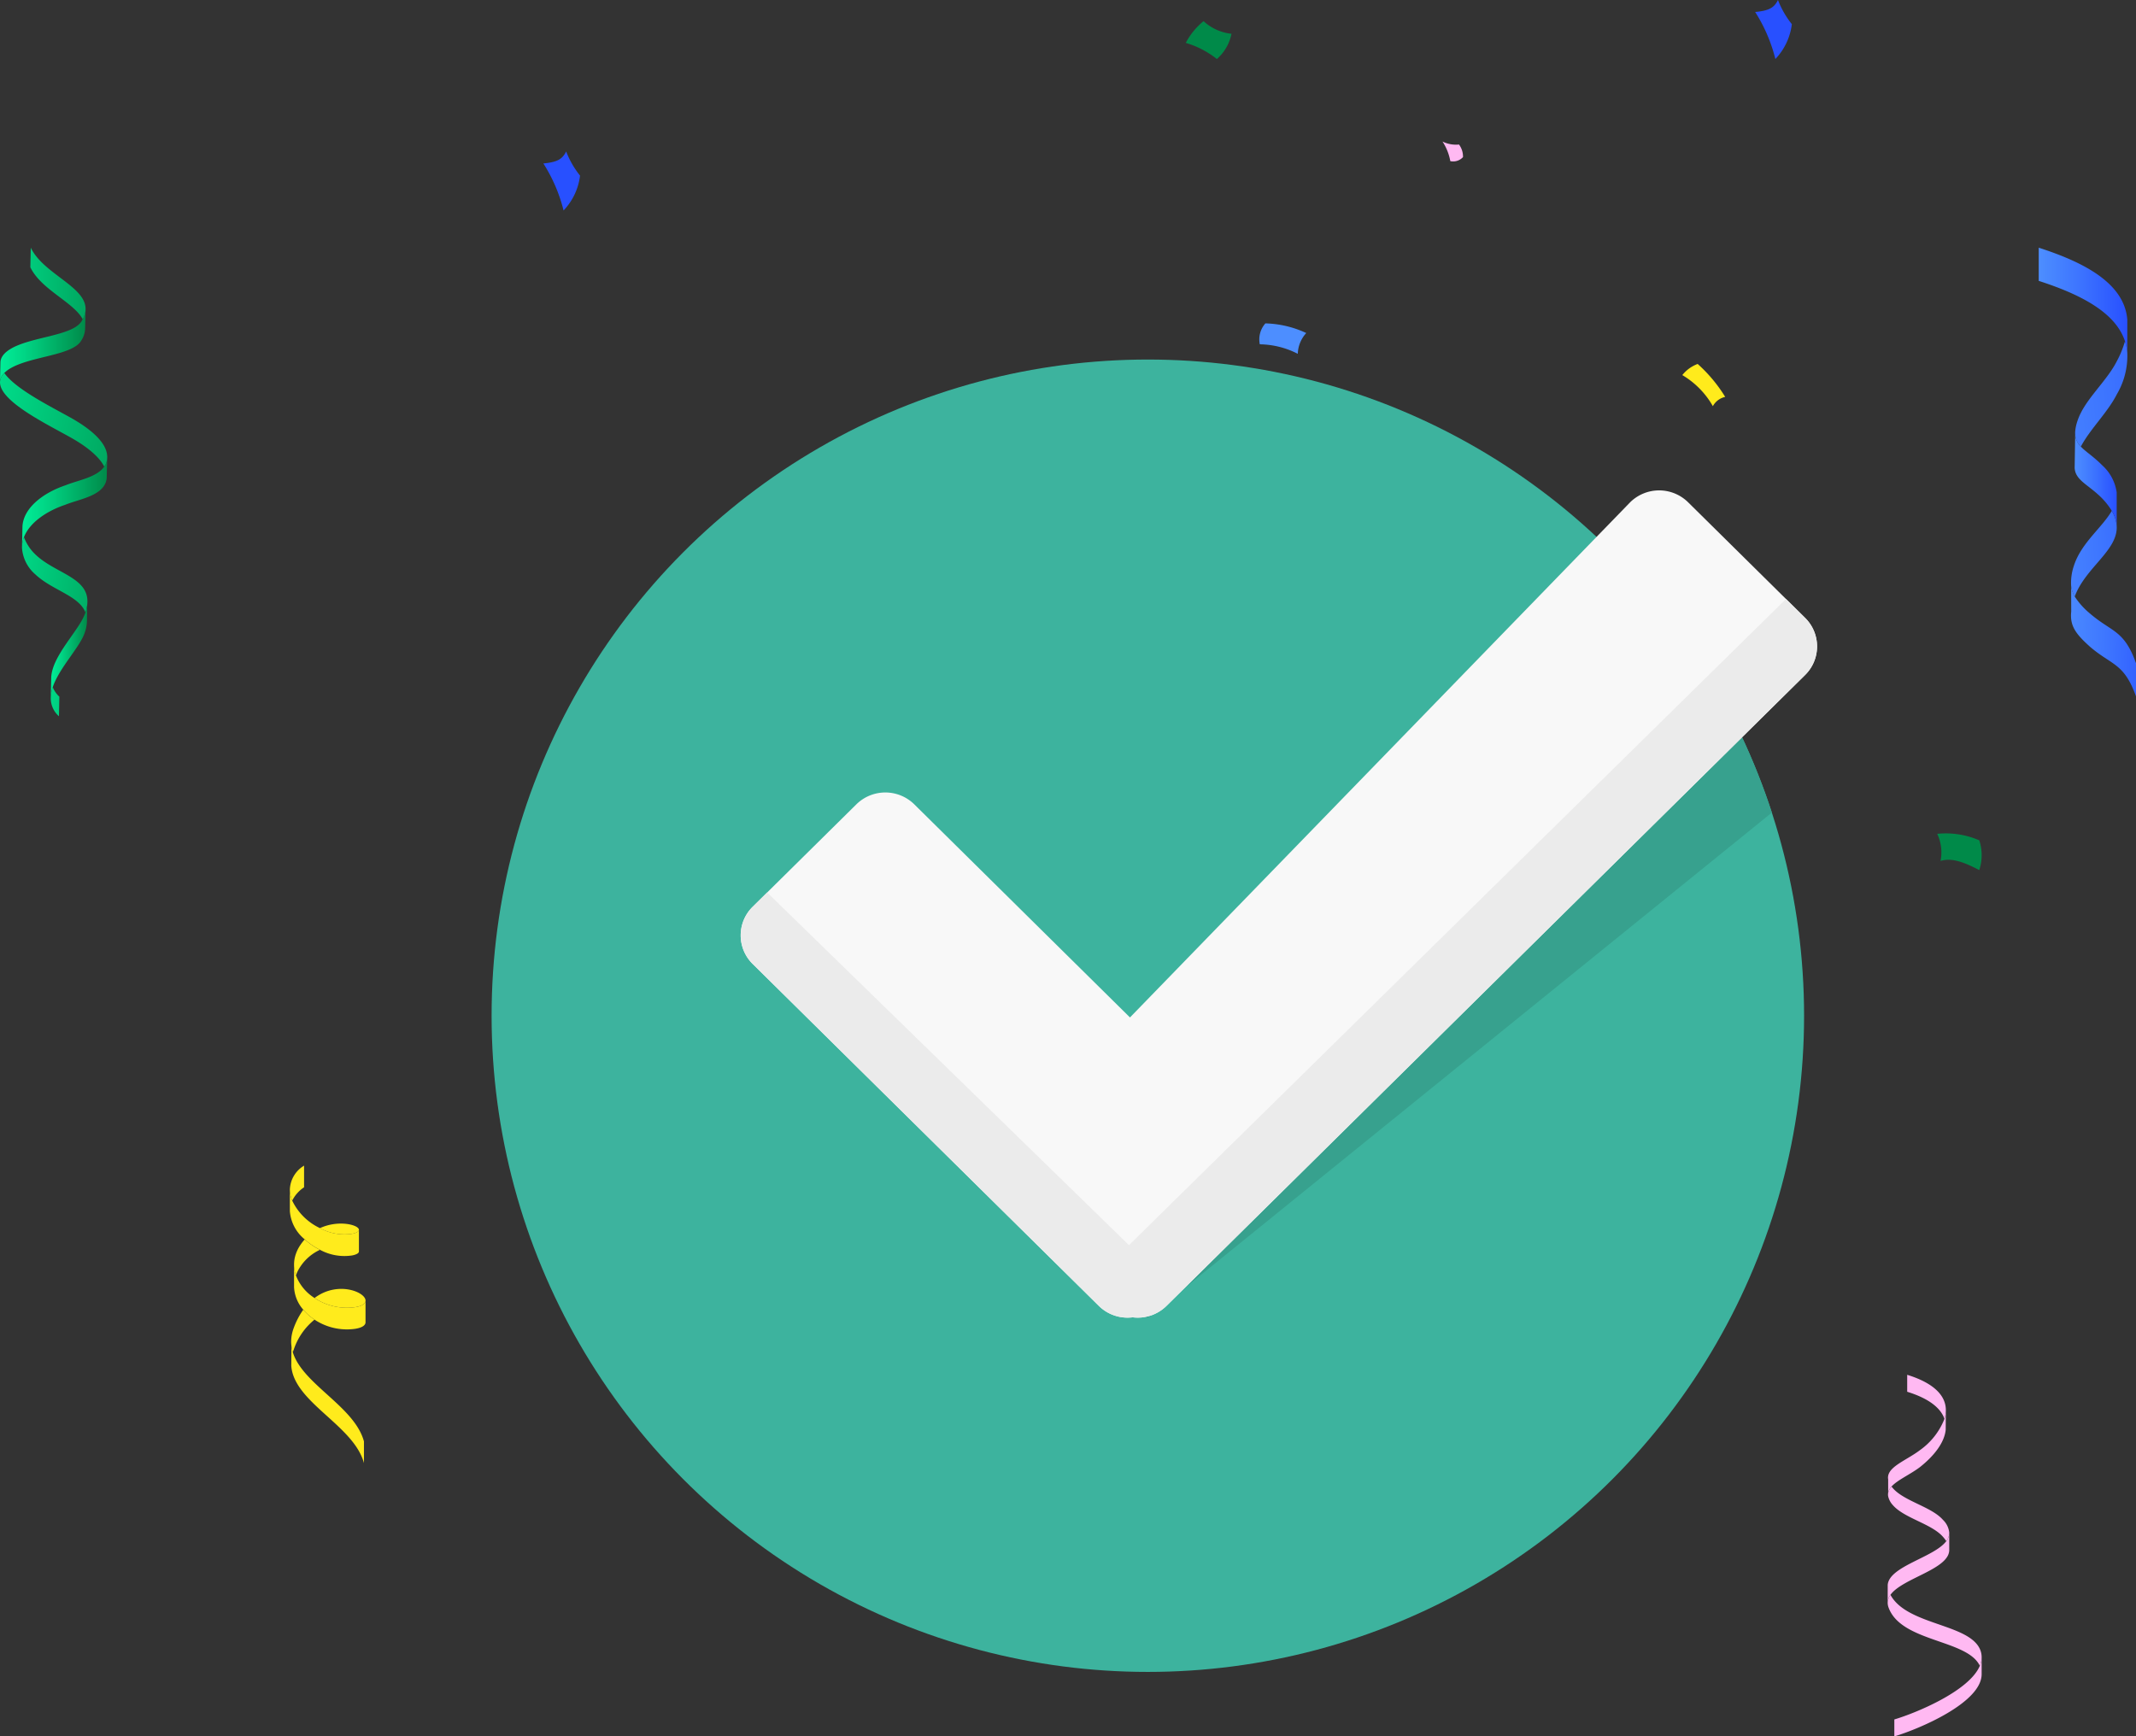 <svg xmlns="http://www.w3.org/2000/svg" xmlns:xlink="http://www.w3.org/1999/xlink" width="296.127" height="240.748" viewBox="0 0 296.127 240.748">
  <rect x="0" y="0" width="296.127" height="240.748" fill="#333333" stroke="none"/>
  <defs>
    <clipPath id="clip-path">
      <rect id="Rectangle_8689" data-name="Rectangle 8689" width="240" height="182" transform="translate(0)" fill="#fff" stroke="#707070" stroke-width="1"/>
    </clipPath>
    <linearGradient id="linear-gradient" x1="-319.357" y1="0.5" x2="-318.356" y2="0.5" gradientUnits="objectBoundingBox">
      <stop offset="0" stop-color="#fc9512"/>
      <stop offset="0.007" stop-color="#fc9512"/>
      <stop offset="0.68" stop-color="#fed319"/>
      <stop offset="1" stop-color="#ffeb1c"/>
    </linearGradient>
    <linearGradient id="linear-gradient-2" x1="-456.003" y1="0.189" x2="-452.576" y2="1.463" xlink:href="#linear-gradient"/>
    <linearGradient id="linear-gradient-3" x1="-595.888" y1="0.288" x2="-592.699" y2="1.352" xlink:href="#linear-gradient"/>
    <linearGradient id="linear-gradient-4" x1="-897.331" y1="0.319" x2="-892.443" y2="0.648" xlink:href="#linear-gradient"/>
    <linearGradient id="linear-gradient-5" x1="-1631.988" y1="0.303" x2="-1626.188" y2="0.633" xlink:href="#linear-gradient"/>
    <linearGradient id="linear-gradient-6" x1="-994.276" y1="0.194" x2="-986.509" y2="0.78" xlink:href="#linear-gradient"/>
    <linearGradient id="linear-gradient-7" x1="-335.904" y1="0.5" x2="-334.904" y2="0.5" xlink:href="#linear-gradient"/>
    <linearGradient id="linear-gradient-8" x1="-324.8" y1="0.5" x2="-323.8" y2="0.5" xlink:href="#linear-gradient"/>
    <linearGradient id="linear-gradient-9" y1="0.5" x2="1" y2="0.5" gradientUnits="objectBoundingBox">
      <stop offset="0" stop-color="#4d8eff"/>
      <stop offset="0.428" stop-color="#3e76ff"/>
      <stop offset="1" stop-color="#2850ff"/>
    </linearGradient>
    <linearGradient id="linear-gradient-10" x1="-0.803" y1="0.632" x2="2.531" y2="0.291" xlink:href="#linear-gradient-9"/>
    <linearGradient id="linear-gradient-11" x1="-1.13" y1="0.822" x2="2.711" y2="0.077" xlink:href="#linear-gradient-9"/>
    <linearGradient id="linear-gradient-12" x1="0" y1="0.5" x2="1" y2="0.5" xlink:href="#linear-gradient-9"/>
    <linearGradient id="linear-gradient-13" x1="-0.144" y1="0.464" x2="1.48" y2="0.554" xlink:href="#linear-gradient-9"/>
    <linearGradient id="linear-gradient-14" y1="0.5" x2="1" y2="0.5" gradientUnits="objectBoundingBox">
      <stop offset="0" stop-color="#00ee98"/>
      <stop offset="0.28" stop-color="#00d685"/>
      <stop offset="0.868" stop-color="#009854"/>
      <stop offset="1" stop-color="#008a49"/>
    </linearGradient>
    <linearGradient id="linear-gradient-15" x1="-4.334" y1="0.196" x2="11.332" y2="1.164" xlink:href="#linear-gradient-14"/>
    <linearGradient id="linear-gradient-16" x1="-1.172" y1="0.486" x2="1.832" y2="0.512" xlink:href="#linear-gradient-14"/>
    <linearGradient id="linear-gradient-17" x1="-0.844" y1="0.233" x2="2.05" y2="0.808" xlink:href="#linear-gradient-14"/>
    <linearGradient id="linear-gradient-18" x1="0" y1="0.5" x2="1" y2="0.5" xlink:href="#linear-gradient-14"/>
    <linearGradient id="linear-gradient-20" x1="-0.592" y1="0.286" x2="1.746" y2="0.742" xlink:href="#linear-gradient-14"/>
    <linearGradient id="linear-gradient-21" x1="-278.909" y1="-335.804" x2="-277.909" y2="-335.804" gradientUnits="objectBoundingBox">
      <stop offset="0" stop-color="#ebebeb"/>
      <stop offset="0" stop-color="#ff3eb9"/>
      <stop offset="0.043" stop-color="#ff43bb"/>
      <stop offset="0.701" stop-color="#ff97e2"/>
      <stop offset="1" stop-color="#ffb9f2"/>
    </linearGradient>
    <linearGradient id="linear-gradient-22" x1="-629.74" y1="-590.781" x2="-627.265" y2="-590.352" xlink:href="#linear-gradient-21"/>
    <linearGradient id="linear-gradient-23" x1="-259.038" y1="-372.853" x2="-257.423" y2="-372.295" xlink:href="#linear-gradient-21"/>
    <linearGradient id="linear-gradient-24" x1="-397.305" y1="-480.912" x2="-394.826" y2="-480.088" xlink:href="#linear-gradient-21"/>
    <linearGradient id="linear-gradient-25" x1="-420.418" y1="-319.567" x2="-419.418" y2="-319.567" xlink:href="#linear-gradient-21"/>
    <linearGradient id="linear-gradient-26" x1="-394.864" y1="-380.976" x2="-393.864" y2="-380.976" xlink:href="#linear-gradient-21"/>
    <linearGradient id="linear-gradient-27" x1="-30.207" y1="-144.138" x2="-30.246" y2="-145.046" xlink:href="#linear-gradient-9"/>
    <linearGradient id="linear-gradient-28" x1="-639.56" y1="-83.251" x2="-639.253" y2="-82.89" xlink:href="#linear-gradient-9"/>
    <linearGradient id="linear-gradient-31" x1="-623.726" y1="-242.672" x2="-623.651" y2="-242.253" xlink:href="#linear-gradient"/>
    <linearGradient id="linear-gradient-33" x1="-1762.217" y1="-119.342" x2="-1762.229" y2="-118.068" xlink:href="#linear-gradient-21"/>
    <linearGradient id="linear-gradient-35" x1="-551.95" y1="-66.487" x2="-551.177" y2="-66.373" xlink:href="#linear-gradient-14"/>
    <linearGradient id="linear-gradient-36" x1="-563.856" y1="-354.613" x2="-563.774" y2="-354.026" xlink:href="#linear-gradient-14"/>
  </defs>
  <g id="done" transform="translate(-108.815)">
    <g id="Mask_Group_1794" data-name="Mask Group 1794" transform="translate(149 49.849)" clip-path="url(#clip-path)">
      <g id="tick" transform="translate(27.968 0)">
        <circle id="Ellipse_164" data-name="Ellipse 164" cx="90.979" cy="90.979" r="90.979" transform="translate(0 0)" fill="#3db39e"/>
        <path id="Path_16034" data-name="Path 16034" d="M203.848,76.285a90.665,90.665,0,0,0-10.723-22.163l-79.638,82.947.16,9.231,3.759-.024,86.441-69.992Z" transform="translate(-26.357 -13.469)" fill="#37a18e"/>
        <path id="Path_16035" data-name="Path 16035" d="M192.542,42.473,176.319,26.444a5.719,5.719,0,0,0-8.021,0L98.949,97.877,69.042,68.327a5.722,5.722,0,0,0-8.022,0L46.64,82.536a5.554,5.554,0,0,0,0,7.922l48,47.42a5.672,5.672,0,0,0,4.68,1.578,5.678,5.678,0,0,0,4.68-1.578L192.543,50.4a5.557,5.557,0,0,0,0-7.924Z" transform="translate(-10.446 -6.66)" fill="#f8f8f8"/>
        <path id="Path_16036" data-name="Path 16036" d="M104,142.433l88.544-87.482a5.557,5.557,0,0,0,0-7.924L189.9,44.41,98.813,134,48.651,85.1l-2.009,1.987a5.554,5.554,0,0,0,0,7.922l48,47.422a5.672,5.672,0,0,0,4.68,1.578,5.666,5.666,0,0,0,4.68-1.578Z" transform="translate(-10.447 -11.213)" fill="#ebebeb"/>
      </g>
    </g>
    <g id="Group_7" data-name="Group 7" transform="translate(149 161.613)">
      <path id="Path_177" data-name="Path 177" d="M105.481,141.73c.369,5.087,8.665,8.241,10.075,13.48v-3c-1.3-4.84-8.478-7.9-9.858-12.347a5.121,5.121,0,0,1-.2-.975l-.01,2.084Z" transform="translate(-105.284 -113.974)" fill="url(#linear-gradient)"/>
      <path id="Path_178" data-name="Path 178" d="M108.707,132.326a8.122,8.122,0,0,0,5.611,1.275c.979-.15,1.417-.482,1.456-.857C115.9,131.537,111.945,129.876,108.707,132.326Z" transform="translate(-105.284 -113.974)" fill="url(#linear-gradient-2)"/>
      <path id="Path_179" data-name="Path 179" d="M109.453,122.64a7.092,7.092,0,0,0,4.477.784c.652-.133.93-.339.93-.552v0C114.856,122.195,112.05,121.441,109.453,122.64Z" transform="translate(-105.284 -113.974)" fill="url(#linear-gradient-3)"/>
      <path id="Path_180" data-name="Path 180" d="M105.866,127.621v.165a4.38,4.38,0,0,0,.074.707,4.432,4.432,0,0,0,.184.7,5.4,5.4,0,0,1,.636-1.246,6.533,6.533,0,0,1,2.693-2.3,9.488,9.488,0,0,1-2.108-1.445,6.9,6.9,0,0,0-.585.747,5.2,5.2,0,0,0-.775,1.716v0A4.416,4.416,0,0,0,105.866,127.621Z" transform="translate(-105.284 -113.974)" fill="url(#linear-gradient-4)"/>
      <path id="Path_181" data-name="Path 181" d="M105.284,117.264v.014a4.044,4.044,0,0,0,.325,1.548,4.812,4.812,0,0,1,1.645-1.851v-3A4.037,4.037,0,0,0,105.284,117.264Z" transform="translate(-105.284 -113.974)" fill="url(#linear-gradient-5)"/>
      <path id="Path_182" data-name="Path 182" d="M105.494,138.889a5.121,5.121,0,0,0,.2.975c.04-.137.087-.273.139-.412a8.97,8.97,0,0,1,2.87-4.125,7.27,7.27,0,0,1-1.56-1.377,10.764,10.764,0,0,0-1.31,2.5,5.66,5.66,0,0,0-.337,1.364v0A4.809,4.809,0,0,0,105.494,138.889Z" transform="translate(-105.284 -113.974)" fill="url(#linear-gradient-6)"/>
      <path id="Path_183" data-name="Path 183" d="M105.284,117.278v3a5.573,5.573,0,0,0,2.061,3.916,9.488,9.488,0,0,0,2.108,1.445,7.1,7.1,0,0,0,4.477.784c.655-.135.933-.341.93-.556v-3c0,.213-.278.419-.93.552a7.092,7.092,0,0,1-4.477-.784,8.06,8.06,0,0,1-3.844-3.814A4.044,4.044,0,0,1,105.284,117.278Z" transform="translate(-105.284 -113.974)" fill="url(#linear-gradient-7)"/>
      <path id="Path_184" data-name="Path 184" d="M105.866,127.786v3.041a5.126,5.126,0,0,0,1.281,3.123,7.27,7.27,0,0,0,1.56,1.377,8.127,8.127,0,0,0,5.611,1.274c.979-.15,1.417-.481,1.456-.857v-3c-.039.375-.477.707-1.456.857a8.122,8.122,0,0,1-5.611-1.275,6.408,6.408,0,0,1-2.583-3.137,4.432,4.432,0,0,1-.184-.7A4.38,4.38,0,0,1,105.866,127.786Z" transform="translate(-105.284 -113.974)" fill="url(#linear-gradient-8)"/>
    </g>
    <g id="Group_10" data-name="Group 10" transform="translate(391.457 34.342)">
      <path id="Path_190" data-name="Path 190" d="M143.736,28.473v4.593a6.842,6.842,0,0,0-.323-1.61c-1.344-4.1-6.421-6.576-11.956-8.363v-4.6C137.684,20.5,143.333,23.387,143.736,28.473Z" transform="translate(-131.457 -18.493)" fill="url(#linear-gradient-9)"/>
      <path id="Path_191" data-name="Path 191" d="M136.447,66.866a3.687,3.687,0,0,1-.5-1.526v0a7.311,7.311,0,0,1,.386-2.752c1.007-3.152,3.911-5.284,5.248-7.606a4.647,4.647,0,0,1,.68,2.032C142.51,60.444,137.939,62.807,136.447,66.866Z" transform="translate(-131.457 -18.493)" fill="url(#linear-gradient-10)"/>
      <path id="Path_192" data-name="Path 192" d="M142.286,38.819c-1.292,2.543-3.691,4.8-4.991,7.252a2.562,2.562,0,0,1-.784-1.67v0a3.179,3.179,0,0,1,.009-.522v0a6.239,6.239,0,0,1,.334-1.448c.976-2.877,3.975-5.334,5.432-8.205a13.734,13.734,0,0,0,1.127-2.762,6.842,6.842,0,0,1,.323,1.61A10.537,10.537,0,0,1,142.286,38.819Z" transform="translate(-131.457 -18.493)" fill="url(#linear-gradient-11)"/>
      <path id="Path_193" data-name="Path 193" d="M142.265,52.419v4.593a4.647,4.647,0,0,0-.68-2.032,9.556,9.556,0,0,0-1.334-1.724c-1.9-1.938-3.715-2.468-3.813-4.24l.007-.393v-.005l.066-4.217a2.562,2.562,0,0,0,.784,1.67c.7.74,1.794,1.4,2.956,2.584A6.25,6.25,0,0,1,142.265,52.419Z" transform="translate(-131.457 -18.493)" fill="url(#linear-gradient-12)"/>
      <path id="Path_194" data-name="Path 194" d="M144.942,76.1v4.6c-1.652-4.634-3.357-4.288-6.367-6.871-1.98-1.779-2.822-2.9-2.614-4.884l-.01-3.607a3.687,3.687,0,0,0,.5,1.526,10.434,10.434,0,0,0,2.128,2.365C141.585,71.814,143.29,71.468,144.942,76.1Z" transform="translate(-131.457 -18.493)" fill="url(#linear-gradient-13)"/>
    </g>
    <g id="Group_15" data-name="Group 15" transform="translate(108.815 34.342)">
      <path id="Path_219" data-name="Path 219" d="M48.677,37.782l-.061,2.713a3.3,3.3,0,0,1-.544,1.616c-1.217,2.055-6.943,2.144-9.813,3.832a4.128,4.128,0,0,0-.85.642,1.823,1.823,0,0,0-.594,1.261l.061-2.721c.018-.669.449-1.309,1.444-1.9,2.87-1.689,8.6-1.777,9.813-3.832.054-.088.1-.175.149-.26A3.1,3.1,0,0,0,48.677,37.782Z" transform="translate(-36.815 -29.215)" fill="url(#linear-gradient-14)"/>
      <path id="Path_220" data-name="Path 220" d="M45.046,91.466l-.06,2.713a3.317,3.317,0,0,1-1.132-2.6v-.025a4.908,4.908,0,0,1,.275-1.412A3.619,3.619,0,0,0,45.046,91.466Z" transform="translate(-36.815 -29.215)" fill="url(#linear-gradient-15)"/>
      <path id="Path_221" data-name="Path 221" d="M48.679,37.707l0,.075a3.1,3.1,0,0,1-.395,1.356c-1.267-2.376-5.76-4.094-7.262-7.21l.061-2.713C42.839,32.863,48.695,34.594,48.679,37.707Z" transform="translate(-36.815 -29.215)" fill="url(#linear-gradient-16)"/>
      <path id="Path_222" data-name="Path 222" d="M48.912,78.658v0a5.458,5.458,0,0,1-.252,1.12c-.924-2.336-4.623-3.069-6.942-5.264a5.334,5.334,0,0,1-1.856-3.691c0-.088,0-.176.006-.262a3.909,3.909,0,0,1,.27-1.213A6.4,6.4,0,0,0,41.779,71.8C44.556,74.431,49.31,74.964,48.912,78.658Z" transform="translate(-36.815 -29.215)" fill="url(#linear-gradient-17)"/>
      <path id="Path_223" data-name="Path 223" d="M48.875,80.927v.016a5.068,5.068,0,0,1-.311,1.655c-.681,2.024-3.531,4.864-4.435,7.548a4.908,4.908,0,0,0-.275,1.412l.061-2.719c.1-3.059,3.909-6.572,4.71-8.954l.035-.105a5.458,5.458,0,0,0,.252-1.12Z" transform="translate(-36.815 -29.215)" fill="url(#linear-gradient-18)"/>
      <path id="Path_224" data-name="Path 224" d="M51.677,58.3l-.061,2.548v0l-.007.293v.007a2.261,2.261,0,0,1-.032.242c-.441,2.255-3.769,2.67-5.739,3.479-2.64.89-4.93,2.5-5.7,4.476a3.909,3.909,0,0,0-.27,1.213l.061-2.714c.146-2.52,2.807-4.622,5.97-5.688,1.678-.688,4.341-1.092,5.366-2.589a2.363,2.363,0,0,0,.373-.889A2.486,2.486,0,0,0,51.677,58.3Z" transform="translate(-36.815 -29.215)" fill="url(#linear-gradient-14)"/>
      <path id="Path_225" data-name="Path 225" d="M51.679,58.251l0,.052a2.486,2.486,0,0,1-.039.38,2.363,2.363,0,0,1-.373.889c-.844-1.672-3.01-3.1-4.439-3.92-3.4-1.929-10.071-5.1-10.011-7.806a1.823,1.823,0,0,1,.594-1.261c1.639,2.323,6.674,4.762,9.478,6.355C48.7,53.985,51.7,55.994,51.679,58.251Z" transform="translate(-36.815 -29.215)" fill="url(#linear-gradient-20)"/>
    </g>
    <g id="Group_12" data-name="Group 12" transform="translate(370.515 190.613)">
      <path id="Path_201" data-name="Path 201" d="M350.438,188.551V186.2c2.951-.875,10.377-3.922,11.849-7.431a3.081,3.081,0,0,0,.256-1.2v2.352C362.543,183.915,353.722,187.577,350.438,188.551Z" transform="translate(-349.515 -138.416)" fill="url(#linear-gradient-21)"/>
      <path id="Path_202" data-name="Path 202" d="M352.222,140.767v-2.351c3.88,1.2,5.43,3.033,5.356,5.032v.006a4.229,4.229,0,0,1-.19,1.069C356.868,143.033,355.258,141.706,352.222,140.767Z" transform="translate(-349.515 -138.416)" fill="url(#linear-gradient-22)"/>
      <path id="Path_203" data-name="Path 203" d="M349.515,170.04V170a1.883,1.883,0,0,1,.385-1.083c2.275,4.244,10.912,3.974,12.433,7.6a2.756,2.756,0,0,1,.21,1.048,3.081,3.081,0,0,1-.256,1.2c-1.714-3.667-10.874-3.267-12.641-8.061A1.9,1.9,0,0,1,349.515,170.04Z" transform="translate(-349.515 -138.416)" fill="url(#linear-gradient-23)"/>
      <path id="Path_204" data-name="Path 204" d="M349.583,154.781a1.781,1.781,0,0,1,.47-.874c.057.077.119.155.187.235,1.586,1.814,5.353,2.571,6.939,4.385a2.866,2.866,0,0,1,.871,1.75v.139a1.908,1.908,0,0,1-.408,1.061,4.762,4.762,0,0,0-.463-.6c-1.586-1.814-5.353-2.57-6.939-4.385a2.655,2.655,0,0,1-.657-1.232A1.357,1.357,0,0,1,349.583,154.781Z" transform="translate(-349.515 -138.416)" fill="url(#linear-gradient-24)"/>
      <path id="Path_205" data-name="Path 205" d="M354.007,148.849a9.616,9.616,0,0,0,3.381-4.326,4.229,4.229,0,0,0,.19-1.069l-.014,1.871v0l-.005.727c-.179,1.707-1.506,3.518-3.552,5.147-1.362,1.038-3.114,1.779-3.954,2.706a1.781,1.781,0,0,0-.47.874v-1.865C349.289,151.22,352.05,150.341,354.007,148.849Z" transform="translate(-349.515 -138.416)" fill="url(#linear-gradient-25)"/>
      <path id="Path_206" data-name="Path 206" d="M349.515,170l.006-2.2h0v-.257h0c.207-2.6,6.447-3.814,8.121-6.065a1.908,1.908,0,0,0,.408-1.061v2.207c.119,2.743-6.473,3.952-8.15,6.3A1.883,1.883,0,0,0,349.515,170Z" transform="translate(-349.515 -138.416)" fill="url(#linear-gradient-26)"/>
    </g>
    <path id="Path_49" data-name="Path 49" d="M281.091,78.988a3.345,3.345,0,0,0-.775,2.9,11.879,11.879,0,0,1,5.265,1.318,4.467,4.467,0,0,1,1.173-2.881A14.217,14.217,0,0,0,281.091,78.988Z" transform="translate(3.154 -34.151)" fill="url(#linear-gradient-27)"/>
    <path id="Path_58" data-name="Path 58" d="M351.791,73.334a8.474,8.474,0,0,0,2.284-4.834,12.58,12.58,0,0,1-1.923-3.349c-.552,1.145-1.36,1.487-3.161,1.662A21.915,21.915,0,0,1,351.791,73.334Z" transform="translate(3.154 -65.151)" fill="url(#linear-gradient-28)"/>
    <path id="Path_16045" data-name="Path 16045" d="M351.791,73.334a8.474,8.474,0,0,0,2.284-4.834,12.58,12.58,0,0,1-1.923-3.349c-.552,1.145-1.36,1.487-3.161,1.662A21.915,21.915,0,0,1,351.791,73.334Z" transform="translate(-199.828 48.849)" fill="url(#linear-gradient-28)"/>
    <path id="Path_16043" data-name="Path 16043" d="M351.791,73.334a8.474,8.474,0,0,0,2.284-4.834,12.58,12.58,0,0,1-1.923-3.349c-.552,1.145-1.36,1.487-3.161,1.662A21.915,21.915,0,0,1,351.791,73.334Z" transform="translate(-164.846 -44.151)" fill="url(#linear-gradient-28)"/>
    <path id="Path_98" data-name="Path 98" d="M343.126,121.464a2.566,2.566,0,0,1,1.71-1.283,20.6,20.6,0,0,0-3.816-4.569,4.894,4.894,0,0,0-2.13,1.544A11.767,11.767,0,0,1,343.126,121.464Z" transform="translate(3.154 -65.151)" fill="url(#linear-gradient-31)"/>
    <path id="Path_16044" data-name="Path 16044" d="M343.126,121.464a2.566,2.566,0,0,1,1.71-1.283,20.6,20.6,0,0,0-3.816-4.569,4.894,4.894,0,0,0-2.13,1.544A11.767,11.767,0,0,1,343.126,121.464Z" transform="translate(-110.846 -97.538)" fill="url(#linear-gradient-31)"/>
    <path id="Path_112" data-name="Path 112" d="M309.726,54.493a1.846,1.846,0,0,0,1.76-.56,2.79,2.79,0,0,0-.553-1.741,4.2,4.2,0,0,1-2.289-.417A7.294,7.294,0,0,1,309.726,54.493Z" transform="translate(0.154 -32.153)" fill="url(#linear-gradient-33)"/>
    <path id="Path_16046" data-name="Path 16046" d="M309.726,54.493a1.846,1.846,0,0,0,1.76-.56,2.79,2.79,0,0,0-.553-1.741,4.2,4.2,0,0,1-2.289-.417A7.294,7.294,0,0,1,309.726,54.493Z" transform="translate(-127.341 12.293)" fill="url(#linear-gradient-33)"/>
    <path id="Path_161" data-name="Path 161" d="M361.662,77.639c1.234-.348,2.613-.188,5.364,1.276a6.56,6.56,0,0,0,.007-4.129,11.684,11.684,0,0,0-5.833-.9A5.993,5.993,0,0,1,361.662,77.639Z" transform="translate(16.182 41.723)" fill="url(#linear-gradient-35)"/>
    <path id="Path_164" data-name="Path 164" d="M297.364,19.554a6.293,6.293,0,0,0,2.026-3.5,6.761,6.761,0,0,1-3.871-1.748,9.592,9.592,0,0,0-2.467,3.012A12.667,12.667,0,0,1,297.364,19.554Z" transform="translate(-19.846 -11.371)" fill="url(#linear-gradient-36)"/>
  </g>
</svg>
